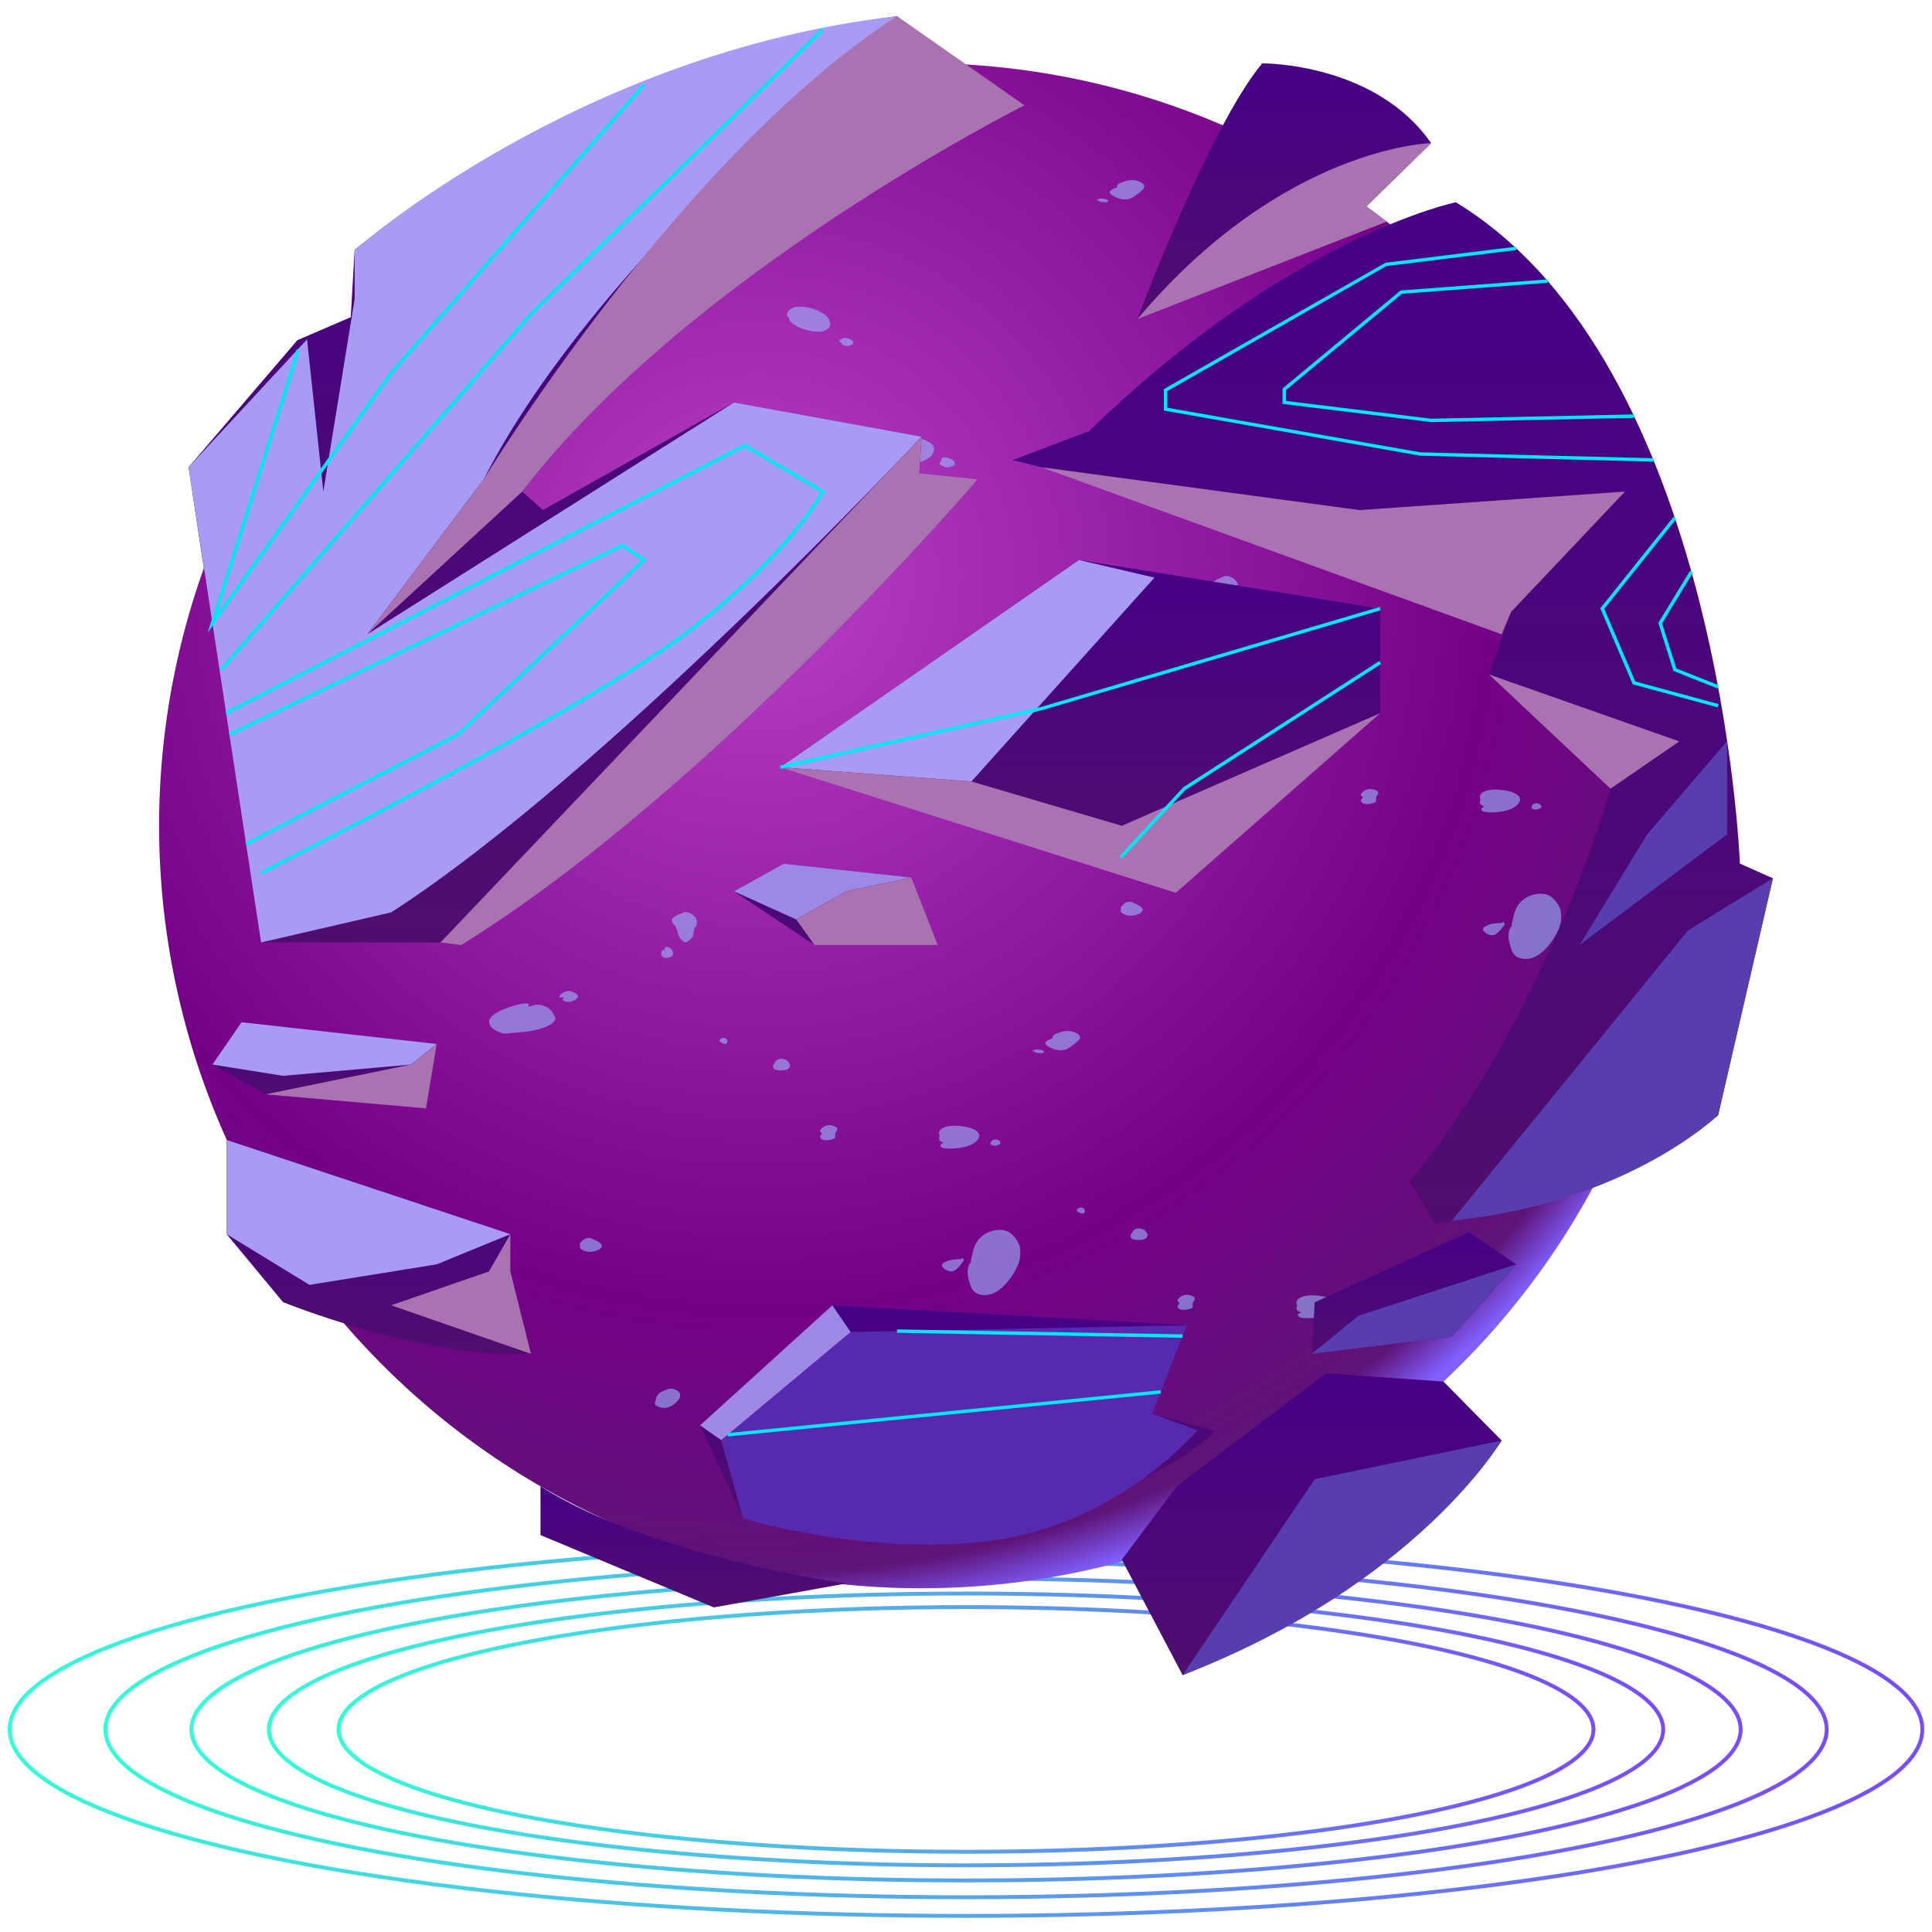 <svg xmlns="http://www.w3.org/2000/svg" xmlns:xlink="http://www.w3.org/1999/xlink" viewBox="0 0 1000 1000"><defs><style>.cls-1{isolation:isolate;}.cls-2,.cls-3,.cls-4,.cls-5,.cls-6{fill:none;stroke-miterlimit:10;stroke-width:2px;}.cls-2{stroke:url(#Degradado_sin_nombre_16);}.cls-3{stroke:url(#Degradado_sin_nombre_16-2);}.cls-4{stroke:url(#Degradado_sin_nombre_16-3);}.cls-5{stroke:url(#Degradado_sin_nombre_16-4);}.cls-6{stroke:url(#Degradado_sin_nombre_16-5);}.cls-10,.cls-11,.cls-12,.cls-13,.cls-14,.cls-15,.cls-16,.cls-17,.cls-18,.cls-19,.cls-20,.cls-21,.cls-22,.cls-23,.cls-25,.cls-26,.cls-7,.cls-9{fill-rule:evenodd;}.cls-7{fill:url(#Áåçûìÿííûé_ãðàäèåíò_533);}.cls-8{opacity:0.58;}.cls-19,.cls-8{mix-blend-mode:multiply;}.cls-9{fill:#9cbdff;}.cls-10{fill:url(#Áåçûìÿííûé_ãðàäèåíò_528);}.cls-11{fill:url(#Áåçûìÿííûé_ãðàäèåíò_528-2);}.cls-12{fill:url(#Áåçûìÿííûé_ãðàäèåíò_528-3);}.cls-13{fill:url(#Áåçûìÿííûé_ãðàäèåíò_528-4);}.cls-14{fill:url(#Áåçûìÿííûé_ãðàäèåíò_528-5);}.cls-15{fill:url(#Áåçûìÿííûé_ãðàäèåíò_528-6);}.cls-16,.cls-22{fill:#a99af4;mix-blend-mode:soft-light;}.cls-17{fill:#573dae;}.cls-18{fill:url(#Áåçûìÿííûé_ãðàäèåíò_528-7);}.cls-19{fill:#a972b0;}.cls-20{fill:url(#Áåçûìÿííûé_ãðàäèåíò_528-8);}.cls-21{fill:url(#Áåçûìÿííûé_ãðàäèåíò_528-9);}.cls-22{opacity:0.88;}.cls-23{fill:#5729ae;}.cls-24{fill:#00e7f4;}.cls-25{fill:url(#Áåçûìÿííûé_ãðàäèåíò_528-10);}.cls-26{fill:url(#Áåçûìÿííûé_ãðàäèåíò_528-11);}</style><linearGradient id="Degradado_sin_nombre_16" x1="4" y1="895.15" x2="996" y2="895.15" gradientUnits="userSpaceOnUse"><stop offset="0" stop-color="#33fdd8"/><stop offset="1" stop-color="#7a4aff"/></linearGradient><linearGradient id="Degradado_sin_nombre_16-2" x1="53.5" y1="895.15" x2="946.5" y2="895.15" xlink:href="#Degradado_sin_nombre_16"/><linearGradient id="Degradado_sin_nombre_16-3" x1="98.05" y1="895.15" x2="901.95" y2="895.15" xlink:href="#Degradado_sin_nombre_16"/><linearGradient id="Degradado_sin_nombre_16-4" x1="138.15" y1="895.15" x2="861.86" y2="895.15" xlink:href="#Degradado_sin_nombre_16"/><linearGradient id="Degradado_sin_nombre_16-5" x1="174.23" y1="895.15" x2="825.77" y2="895.15" xlink:href="#Degradado_sin_nombre_16"/><radialGradient id="Áåçûìÿííûé_ãðàäèåíò_533" cx="392.79" cy="298.33" r="542.61" gradientUnits="userSpaceOnUse"><stop offset="0" stop-color="#b840c7"/><stop offset="0.7" stop-color="#750088"/><stop offset="0.95" stop-color="#5e1377"/><stop offset="1" stop-color="#8160ff"/></radialGradient><linearGradient id="Áåçûìÿííûé_ãðàäèåíò_528" x1="300.22" y1="487.82" x2="300.22" y2="8.35" gradientUnits="userSpaceOnUse"><stop offset="0" stop-color="#4f0e6f"/><stop offset="1" stop-color="#450086"/></linearGradient><linearGradient id="Áåçûìÿííûé_ãðàäèåíò_528-2" x1="720.88" y1="633.53" x2="720.88" y2="104.7" xlink:href="#Áåçûìÿííûé_ãðàäèåíò_528"/><linearGradient id="Áåçûìÿííûé_ãðàäèåíò_528-3" x1="495.48" y1="789.46" x2="495.48" y2="675.62" xlink:href="#Áåçûìÿííûé_ãðàäèåíò_528"/><linearGradient id="Áåçûìÿííûé_ãðàäèåíò_528-4" x1="358.84" y1="831.96" x2="358.84" y2="769.3" xlink:href="#Áåçûìÿííûé_ãðàäèåíò_528"/><linearGradient id="Áåçûìÿííûé_ãðàäèåíò_528-5" x1="678.95" y1="867.05" x2="678.95" y2="710.9" xlink:href="#Áåçûìÿííûé_ãðàäèåíò_528"/><linearGradient id="Áåçûìÿííûé_ãðàäèåíò_528-6" x1="664.74" y1="165.13" x2="664.74" y2="32.79" xlink:href="#Áåçûìÿííûé_ãðàäèåíò_528"/><linearGradient id="Áåçûìÿííûé_ãðàäèåíò_528-7" x1="731.86" y1="700.76" x2="731.86" y2="637.79" xlink:href="#Áåçûìÿííûé_ãðàäèåíò_528"/><linearGradient id="Áåçûìÿííûé_ãðàäèåíò_528-8" x1="559.15" y1="443.74" x2="559.15" y2="289.85" xlink:href="#Áåçûìÿííûé_ãðàäèåíò_528"/><linearGradient id="Áåçûìÿííûé_ãðàäèåíò_528-9" x1="425.78" y1="489.15" x2="425.78" y2="447.04" xlink:href="#Áåçûìÿííûé_ãðàäèåíò_528"/><linearGradient id="Áåçûìÿííûé_ãðàäèåíò_528-10" x1="196.06" y1="700.96" x2="196.06" y2="590.02" xlink:href="#Áåçûìÿííûé_ãðàäèåíò_528"/><linearGradient id="Áåçûìÿííûé_ãðàäèåíò_528-11" x1="167.98" y1="566.42" x2="167.98" y2="529.11" xlink:href="#Áåçûìÿííûé_ãðàäèåíò_528"/></defs><g class="cls-1"><g id="Capa_1" data-name="Capa 1"><ellipse class="cls-2" cx="500" cy="895.15" rx="495" ry="96.51"/><ellipse class="cls-3" cx="500" cy="895.15" rx="445.5" ry="86.86"/><ellipse class="cls-4" cx="500" cy="895.15" rx="400.95" ry="78.17"/><ellipse class="cls-5" cx="500" cy="895.15" rx="360.85" ry="70.35"/><ellipse class="cls-6" cx="500" cy="895.15" rx="324.77" ry="63.32"/><path class="cls-7" d="M871.64,427.46c0,217.94-176.72,394.61-394.67,394.61a392.63,392.63,0,0,1-167.78-37.39c-10-4.7-19.86-9.87-29.44-15.38a394.9,394.9,0,0,1-101.3-83.84,386.12,386.12,0,0,1-29.21-38.14,395.16,395.16,0,0,1-31.81-382.71,384.11,384.11,0,0,1,24.67-46A392.92,392.92,0,0,1,214.33,133l0-.06A394.31,394.31,0,0,1,686.91,93.23H687q10.37,6.52,20.21,13.64c5.51,3.95,10.91,8.07,16.2,12.31A394.5,394.5,0,0,1,869.2,383.74,386.92,386.92,0,0,1,871.64,427.46Z"/><g class="cls-8"><path class="cls-9" d="M354.55,472c-2.58,1.06-7.5,2.55-6.68,4.92.38,1.1,1.46,2,2,3.11a8.42,8.42,0,0,1,.95,2.88,7.34,7.34,0,0,0,2.92,4.41c1.19.78,2.44,0,3.24-.76s1.78-1.64,1.86-2.61a11.54,11.54,0,0,1,.72-3.74c.21-.47.81-.9,1-1.4a5.26,5.26,0,0,0,.13-2.05C360.63,475.26,358.84,472.51,354.55,472Z"/><path class="cls-9" d="M344.1,491.72c-.33-.66-.14-1.19.59-1.61,3.82.05,5.17,4.65,1.57,5.54-4.14,1-4.65-2.43-3.39-3.93Z"/><path class="cls-9" d="M273.46,521.18c2-.59,3.66-1.39,5.88-1.09a10.6,10.6,0,0,1,4.64,1.8,8.77,8.77,0,0,1,2.86,3.8c.33.67.86,1.29.56,2-1.2,2.74-6.35,4.67-10.44,5.46a48,48,0,0,1-7,1.1c-1.68.08-3.4.24-5.07.41a15.27,15.27,0,0,1-4.16.27,14.05,14.05,0,0,1-3.26-1.11c-2.72-1.26-4.43-3.1-4.3-5.14.23-3.57,7.24-6.42,12-7.87C269.08,519.61,275.3,518.13,273.46,521.18Z"/><path class="cls-9" d="M291.89,516.33c-.57,1-1.06,1.33.3,1.89a6.25,6.25,0,0,0,3.41.17c2.06-.41,4.63-2.3,3.1-3.58a8.66,8.66,0,0,0-3.88-1.88c-2.52-.15-5.69,2-5.39,3.4Z"/><path class="cls-9" d="M371.75,538.89c.64-.66,1.52-1.87,3.15-1.66a1.76,1.76,0,0,1,1.47,2.37c-.43,1.81-4.25-.08-4-1.27Z"/><path class="cls-9" d="M400.93,550.27c-.55.7-1.05,1.35-.79,2.13.37,1.12,1.78,1.57,3.56,1.61,2.73.06,4.6-.36,5.16-2.07.34-1-.83-2.64-2.09-3.36a5.14,5.14,0,0,0-2.24-.56,4,4,0,0,0-3.3,1.5Z"/><path class="cls-9" d="M488.47,591.48c-.63.31-1.45.59-1.62,1.07a1.47,1.47,0,0,0,.08.77c.41,1.1,3.43,1.16,4.92,1.16,4.11,0,8.82-.75,11.81-2.55,1.91-1.15,3.66-3.17,3.09-4.84-.79-2.32-4.91-3.63-8.43-4.11-3.3-.45-7.94-.56-10.5,1a3.49,3.49,0,0,0-1.81,2.07c-.09.61.29,1.21.31,1.82,0,.83-.68,1.55,0,2.36A4.53,4.53,0,0,0,488.47,591.48Z"/><path class="cls-9" d="M513,591.66c-.22-.69-.15-.77.51-1.3a2.65,2.65,0,0,1,2.26-.54c1.57.23,2.52,1.35,1.85,2.22A4.06,4.06,0,0,1,515,593a2.76,2.76,0,0,1-2.58-1.12Z"/><path class="cls-9" d="M544.67,537.59c-1.68.46-2.27.63-3.17,1.53-.44.45-.65.78-.28,1.3.9,1.26,3.53,2.52,5.62,3a10.2,10.2,0,0,0,4.92-.23,13.78,13.78,0,0,0,3.2-2,29.1,29.1,0,0,0,2.41-1.88c1.32-1.13,2.36-2.39,1-3.69a9,9,0,0,0-6-2,14.58,14.58,0,0,0-4.52,1C546.35,535.09,545,535.4,544.67,537.59Z"/><path class="cls-9" d="M536.38,543.18a14.32,14.32,0,0,1,3.53.59c0,.33.65.52.42.91-.32.56-1.86.39-2.57.37a5.13,5.13,0,0,1-2.48-.66c-.22-.14-1.24-.78-.44-.84Z"/><path class="cls-9" d="M425.5,586.81c-.77.86-1.64,1.8-.28,2.74s3.66.67,5.19.25c.81-.23,1.74-.48,1.86-1a11,11,0,0,0,0-1.81c.05-1.4,2.37-2.4.28-3.74a7.2,7.2,0,0,0-3.94-.85,5.92,5.92,0,0,0-4.32,3Z"/><path class="cls-9" d="M239.36,638.46a18.6,18.6,0,0,0-6.88,2.28c0,.21.06.42.08.63a2.63,2.63,0,0,0,.15,3.26c2.75,3.18,8.21,2.79,13.17,2.78,5.31,0,12.08.35,9.64-4.12-1.11-2-2.66-5.38-5.77-6.66-1.65-.67-2.49-.36-4.09,0-2,.46-4.69.91-6.3,1.83Z"/><path class="cls-9" d="M300.18,643.5c.81-.88,2-2.56,4.1-2.71,1.68-.11,2.27.49,3.5,1,2.69,1.17,5.24,2.7,2.58,4.8a10.14,10.14,0,0,1-6,1.33c-1.76-.19-4.72-1.5-4.15-2.76Z"/><path class="cls-9" d="M554.5,361.57c-2,2.45-2.14,2.59-1,5.07.86,1.86,1.44,4,3.75,5.41,3,1.93,7.22,1.46,11,2,3,.39,4.73.52,7.35-.72a23.05,23.05,0,0,0,6.61-4.76c5.15-5.54,4.91-13.64.75-19.32-2.73-3.72-6.8-8-13.76-9.18-5.84-1-12.54-.19-16.68,2.54s-5.25,6.76-4,10.32c.4.84.79,1.69,1.16,2.53a10.12,10.12,0,0,1,.13,3.29C550,359.88,551.11,360.94,554.5,361.57Z"/><path class="cls-9" d="M543.45,371.08c3.85,1.86,3.29,1.55,3.87,3.91.25,1,.94,1.27.57,2.25-.46,1.2-3.34,2.4-5.41,2.29-1.65-.1-4.17-2-4.83-2.73-1-1.16-.64-1.79.27-2.92Z"/><path class="cls-9" d="M155.51,370.52c-.82,2-1.92,4.45,1.78,5.83,2.53.94,6.42,0,8.63-1.05,3.15-1.47,6.54-5.18,7.06-7.58.56-2.6-4.56-5.35-8.48-5.64-8-.6-12.21,7.06-12.67,10.68Z"/><path class="cls-9" d="M150,392.89c-.45-.57-2.37-2.22-2-2.93.15-.34.8-.4,1.06-.66a6.14,6.14,0,0,1,4-2c3.92-.4,7.08.46,9,2.56,1.3,1.37,1.32,2.78-.57,3.92-2.07,1.25-6.55,1.82-8.68.27Z"/><path class="cls-9" d="M502.9,652.45c-2.7,3.42-2.36,7.22-1.17,11,.76,2.38,1.31,5.52,5.51,6.58,9.84,2.48,17.41-10.35,19.28-14.45a16.31,16.31,0,0,0,1.12-10.95c-.62-2.14-3.39-6.42-6.84-7.52-4.45-1.42-9.48.32-12.18,2.45-6.25,4.92-4.64,11.25-7.56,16.84Z"/><path class="cls-9" d="M497.83,651.61c-1,.11-5.51.32-7.05.94-1.09.44-2.82,1.11-3.12,1.9-.43,1.09.85,2.2,2.07,2.89a5.54,5.54,0,0,0,3.49.66,6.17,6.17,0,0,0,2.19-1.43,13.49,13.49,0,0,0,2.42-2.74,5.49,5.49,0,0,0,.95-1.38c.23-.78-.62-1.06-.95-1.68Z"/><path class="cls-9" d="M634.49,298c-2.57,1.06-7.5,2.54-6.67,4.91.38,1.1,1.45,2.05,2,3.11a8.71,8.71,0,0,1,.95,2.88,7.27,7.27,0,0,0,2.92,4.41c1.19.78,2.44,0,3.24-.76s1.77-1.64,1.86-2.61a11.33,11.33,0,0,1,.72-3.74c.2-.47.8-.9,1-1.4a5.25,5.25,0,0,0,.14-2C640.58,301.27,638.79,298.52,634.49,298Z"/><path class="cls-9" d="M624.05,317.73c-.34-.65-.14-1.19.58-1.61,3.83.05,5.18,4.65,1.57,5.54-4.14,1-4.65-2.43-3.38-3.93Z"/><path class="cls-9" d="M651.69,364.91c.65-.67,1.52-1.88,3.16-1.66a1.74,1.74,0,0,1,1.46,2.36c-.43,1.81-4.25-.08-4-1.26Z"/><path class="cls-9" d="M680.87,376.28c-.54.71-1,1.35-.78,2.14.37,1.12,1.77,1.56,3.55,1.6,2.74.07,4.6-.36,5.16-2.06.35-1-.82-2.65-2.09-3.37a5.14,5.14,0,0,0-2.24-.56,4.05,4.05,0,0,0-3.29,1.5Z"/><path class="cls-9" d="M768.41,417.49c-.63.32-1.45.59-1.61,1.07a1.46,1.46,0,0,0,.07.77c.41,1.11,3.44,1.16,4.92,1.17,4.11,0,8.82-.76,11.81-2.56,1.92-1.15,3.66-3.17,3.09-4.84-.78-2.31-4.9-3.62-8.43-4.11-3.29-.45-7.94-.56-10.49,1a3.5,3.5,0,0,0-1.82,2.06c-.09.62.3,1.21.32,1.83,0,.82-.68,1.54,0,2.35A4.45,4.45,0,0,0,768.41,417.49Z"/><path class="cls-9" d="M793,417.67c-.22-.69-.14-.77.51-1.3a2.67,2.67,0,0,1,2.26-.54c1.57.23,2.52,1.36,1.85,2.23a4.17,4.17,0,0,1-2.66.93,2.75,2.75,0,0,1-2.57-1.13Z"/><path class="cls-9" d="M578,97.18c-1.68.46-2.27.63-3.17,1.53-.44.45-.65.78-.29,1.3.91,1.26,3.54,2.52,5.63,3a10.08,10.08,0,0,0,4.92-.22,14,14,0,0,0,3.2-2,29.1,29.1,0,0,0,2.41-1.88c1.32-1.13,2.36-2.39,1-3.69a9,9,0,0,0-6-2,14.58,14.58,0,0,0-4.52,1C579.62,94.68,578.29,95,578,97.18Z"/><path class="cls-9" d="M569.66,102.77a14.64,14.64,0,0,1,3.52.58c0,.34.66.53.43.92-.32.56-1.86.39-2.57.37a5.1,5.1,0,0,1-2.48-.66c-.23-.14-1.24-.78-.44-.84Z"/><path class="cls-9" d="M705.44,412.83c-.77.86-1.63,1.8-.28,2.73s3.66.67,5.19.25c.81-.23,1.75-.47,1.87-1a10.82,10.82,0,0,0,0-1.8c.06-1.4,2.38-2.4.29-3.75a7.23,7.23,0,0,0-4-.85,5.86,5.86,0,0,0-4.31,3Z"/><path class="cls-9" d="M580.13,469.51c.81-.88,2-2.56,4.09-2.7,1.69-.12,2.27.48,3.5,1,2.7,1.17,5.25,2.7,2.58,4.8a10.11,10.11,0,0,1-6,1.33c-1.76-.19-4.72-1.49-4.14-2.76Z"/><path class="cls-9" d="M782.85,478.46c-2.7,3.43-2.37,7.23-1.17,11,.76,2.38,1.31,5.52,5.5,6.57,9.84,2.49,17.42-10.35,19.28-14.45a16.32,16.32,0,0,0,1.13-10.95c-.62-2.14-3.39-6.42-6.85-7.52-4.45-1.41-9.47.32-12.18,2.45-6.24,4.93-4.64,11.25-7.56,16.85Z"/><path class="cls-9" d="M777.78,477.62c-1,.11-5.52.33-7,.94-1.1.44-2.82,1.11-3.13,1.9-.42,1.09.85,2.2,2.07,2.9a5.55,5.55,0,0,0,3.5.65,6,6,0,0,0,2.19-1.43,13.75,13.75,0,0,0,2.42-2.73,5.41,5.41,0,0,0,.94-1.39c.24-.78-.62-1-.94-1.68Z"/><path class="cls-9" d="M556.78,626.69c.64-.66,1.52-1.87,3.15-1.66a1.75,1.75,0,0,1,1.47,2.37c-.43,1.81-4.25-.08-4-1.27Z"/><path class="cls-9" d="M586,638.06c-.55.71-1.05,1.36-.79,2.14.37,1.12,1.78,1.56,3.56,1.61,2.73.06,4.6-.36,5.16-2.07.34-1-.83-2.64-2.09-3.36a5.14,5.14,0,0,0-2.24-.57,4.05,4.05,0,0,0-3.3,1.51Z"/><path class="cls-9" d="M673.5,679.27c-.63.32-1.45.6-1.62,1.08a1.53,1.53,0,0,0,.08.76c.41,1.11,3.43,1.17,4.92,1.17,4.11,0,8.82-.76,11.81-2.55,1.91-1.15,3.66-3.17,3.09-4.85-.79-2.31-4.91-3.62-8.43-4.1-3.3-.46-7.94-.56-10.49,1a3.45,3.45,0,0,0-1.82,2.07c-.09.61.29,1.2.31,1.82,0,.83-.68,1.54,0,2.35A4.53,4.53,0,0,0,673.5,679.27Z"/><path class="cls-9" d="M698.07,679.46c-.22-.69-.15-.77.51-1.3a2.63,2.63,0,0,1,2.26-.54c1.57.23,2.52,1.35,1.85,2.22a4.06,4.06,0,0,1-2.66.93,2.78,2.78,0,0,1-2.58-1.12Z"/><path class="cls-9" d="M610.53,674.61c-.77.86-1.63,1.8-.28,2.73s3.66.68,5.19.25c.81-.22,1.74-.47,1.86-1a10.84,10.84,0,0,0,0-1.8c.05-1.4,2.37-2.4.28-3.74a7.2,7.2,0,0,0-3.94-.85,5.86,5.86,0,0,0-4.32,3Z"/><path class="cls-9" d="M687.93,740.25c-2.7,3.42-2.36,7.22-1.17,11,.76,2.38,1.32,5.52,5.51,6.58,9.84,2.48,17.41-10.35,19.28-14.45a16.32,16.32,0,0,0,1.12-11c-.62-2.15-3.39-6.43-6.84-7.53-4.45-1.41-9.48.32-12.18,2.46-6.25,4.92-4.64,11.24-7.56,16.84Z"/><path class="cls-9" d="M682.86,739.41c-1,.1-5.51.32-7,.94-1.1.44-2.83,1.11-3.13,1.9-.43,1.09.85,2.2,2.07,2.89a5.61,5.61,0,0,0,3.49.66,5.89,5.89,0,0,0,2.19-1.44,13.44,13.44,0,0,0,2.42-2.73,5.67,5.67,0,0,0,.95-1.38c.24-.79-.62-1.06-.95-1.68Z"/><path class="cls-9" d="M492.3,682.93l3.33.94c-.22.79.27,1.71-1,2.22a10.22,10.22,0,0,1-4.17.15c-1.44-.33-2.37-1-2.31-1.91.07-1.06,1.64-1.49,3.23-1.68Z"/><path class="cls-9" d="M339.34,725.17c-.52,1-.71,1.72.6,2.53a7.47,7.47,0,0,0,6.75.41c2.9-1.37,6.09-4.43,5.26-6.8-.52-1.48-3.68-3.21-6.16-2.31a21.73,21.73,0,0,0-3.93,1.69,5.69,5.69,0,0,0-2.52,4.2Z"/><path class="cls-9" d="M461.44,231.23c-1.15.66-1.74.87-2,1.77a2.57,2.57,0,0,0,.48,2.94c1.89,1.82,6.67,3,10.06,3.52a14.06,14.06,0,0,0,8.1-.93c2.88-1.26,4.7-2.85,5.19-5s-.21-3.87-3.38-5.24a32.69,32.69,0,0,0-9.14-2.62,11.72,11.72,0,0,0-7.12,1.33C461.65,228,459.07,229.83,461.44,231.23Z"/><path class="cls-9" d="M487.24,238.22c.06-.58-.14-1.26.93-1.42a9,9,0,0,1,4.68,1.13c.72.46,1.51,1.55,1.35,2.21s-1,1-1.66,1.28a5,5,0,0,1-3.73.17c-.82-.3-2.83-1-2.5-1.69Z"/><path class="cls-9" d="M408.45,164.11a2.67,2.67,0,0,0,.92,2.51,16.34,16.34,0,0,0,5.5,3.33,24.08,24.08,0,0,0,9.7,1.75c2.41-.12,4.71-1.77,5.06-3.14.43-1.64-.61-4-2.24-5.37a22.49,22.49,0,0,0-14.34-4.41C406.74,159.1,406.52,164.8,408.45,164.11Z"/><path class="cls-9" d="M435.63,177.53a3.13,3.13,0,0,1-1.41-1.38c.92-.25,1.21-.88,2.2-1.1a6.45,6.45,0,0,1,3,.22c1.28.42,2.1,1.11,2.17,2s-.53,1.19-1.85,1.61a2.63,2.63,0,0,1-2.2.09,14.94,14.94,0,0,1-1.95-.86Z"/></g><path class="cls-10" d="M181.55,164.18l2-34.8S298.82,31.83,464.3,8.35l22.87,24.44L502.8,57.51s-141.28,75-232.49,196.93L281,264l98.86-55.71L477,226l-1.77,28.4S359,393.46,228,487.82h-92.9L103.72,282.31l-6.09-40.49,56.29-65.74Z"/><path class="cls-11" d="M753.54,104.7s-86.1,17.59-189.69,118.38l-39.73,15.09s191,45.93,258,78.6l-11.42,32.32,62.94,59.13s-32.38,117-104,203.34l13.15,22s99.25-18.2,146.49-56.3l28.37-122.65L900.57,447S890.76,188.21,753.54,104.7Z"/><path class="cls-12" d="M362.36,737.75l68.47-62.13L614.3,686l-17.89,45.63,32.18,9.23S574.45,804.75,384.65,786Z"/><path class="cls-13" d="M279.75,769.3v25.26L369.47,832l68.45-12.39S336.81,805.82,279.75,769.3Z"/><path class="cls-14" d="M580.65,807.28l28.49-38,77.13-58.4,60.85,4.2,30.12,30.54s-51.16,74.94-165.11,121.41Z"/><path class="cls-15" d="M588.74,165.13s37-99.21,64.57-132.34c0,0,58.34-.53,87.43,41.28l-33.57,32.8S660,109.29,588.74,165.13Z"/><path class="cls-16" d="M464.3,8.35S308.69,132.82,250.39,248.08l-60.3,80.23,189.81-120L477,226S313.31,400.84,202.48,472.23l-67.35,15.59-37.5-246,61.3-66.18,8.43,78.8,16.2-99.68V129.38S298.82,27.35,464.3,8.35Z"/><path class="cls-17" d="M612.13,867.05l68.35-101.43,96.76-20S733.5,820.08,612.13,867.05Z"/><path class="cls-17" d="M751.53,631.75,873.62,481.68l44-27.1L889.27,577.23S841.89,623,751.53,631.75Z"/><polygon class="cls-18" points="680.48 674.07 760.27 637.79 784.78 654.39 751.53 691.83 678.95 700.76 680.48 674.07"/><polygon class="cls-17" points="784.78 654.39 703.09 681.06 678.95 700.76 751.53 691.83 784.78 654.39"/><path class="cls-19" d="M270.31,254.44l-80.22,73.87,60.3-80.23S351.29,81.61,464.3,8.35L530.22,54.5S356.14,141.94,270.31,254.44Z"/><path class="cls-19" d="M477,226l-1.18,19L506,248.08S368.69,408.64,238.73,489.15L228,487.82Z"/><path class="cls-19" d="M588.74,165.13l129-50.4-10.53-7.86,33.57-32.8S664.08,75.66,588.74,165.13Z"/><polygon class="cls-19" points="782.09 316.77 841.1 254.44 703.76 264.02 538.97 241.82 777.24 328.31 782.09 316.77"/><polygon class="cls-20" points="403.9 397.14 558.47 289.85 714.4 315 714.4 369.12 580.05 443.74 403.9 397.14"/><polygon class="cls-21" points="379.9 461.35 405.68 447.04 471.67 454.19 464.44 481.68 421.59 489.15 379.9 461.35"/><polygon class="cls-16" points="403.9 397.14 502.8 404.49 597.55 298.97 558.47 289.85 403.9 397.14"/><polygon class="cls-22" points="379.9 461.35 412.09 475.9 438.06 461.35 471.67 454.19 405.68 447.04 379.9 461.35"/><polygon class="cls-19" points="502.8 404.49 580.65 427.43 714.4 369.12 608.6 462.12 403.9 397.14 502.8 404.49"/><polygon class="cls-19" points="421.59 489.15 412.09 475.9 438.06 461.35 471.67 454.19 485.37 489.15 421.59 489.15"/><polygon class="cls-17" points="893.97 383.55 852.61 431.83 817.59 489.15 893.97 431.83 893.97 383.55"/><path class="cls-23" d="M619.78,740.38l-23.37-8.73L614.3,686l-174,3.43-67,56L384.65,786s68.09,20.56,131.77,11S619.78,740.38,619.78,740.38Z"/><polygon class="cls-22" points="430.83 675.62 440.28 689.45 373.31 745.41 362.36 737.75 430.83 675.62"/><polygon class="cls-19" points="770.67 349.09 869.2 383.74 833.61 408.22 770.67 349.09"/><path class="cls-24" d="M135.52,452.53l-.79-1.58c1.64-.83,164.78-82.66,219-123.35,49.59-37.21,68-67.78,70.88-72.83l-39.18-23.13-268,138.26-.82-1.58L385.46,229.61,427,254.1l-.38.74c-.16.33-17.36,33.33-71.79,74.19S137.17,451.71,135.52,452.53Z"/><polygon class="cls-24" points="127.77 437.66 126.95 436.08 236.42 379.51 331.91 289.96 322.07 283.33 119.12 381.04 118.34 379.44 322.22 281.29 334.75 289.73 333.94 290.5 237.35 381.03 127.77 437.66"/><polygon class="cls-24" points="115.05 347.21 113.72 346.05 274.15 161.97 425.17 14.66 426.4 15.93 275.44 163.19 115.05 347.21"/><polygon class="cls-24" points="107.42 327.59 153.51 180.81 155.2 181.35 112.46 317.5 201.76 192.51 332.66 43.22 333.99 44.39 203.14 193.62 107.42 327.59"/><polygon class="cls-24" points="855.76 238.96 735.13 235.89 602.42 212.52 602.42 201.39 602.87 201.14 717.11 136 784.67 127.66 784.89 129.42 717.5 137.75 604.2 202.42 604.2 211.03 735.3 234.13 855.8 237.19 855.76 238.96"/><polygon class="cls-24" points="740.77 218.49 663.86 209.09 663.86 201.04 664.18 200.78 724.95 150.34 801.02 144.6 801.15 146.37 725.64 152.07 665.63 201.88 665.63 207.52 740.86 216.72 845.75 214.5 845.79 216.28 740.77 218.49"/><polygon class="cls-24" points="889.04 366.13 845.12 354.22 844.95 353.82 828.3 314.87 866.21 267.52 867.6 268.63 830.35 315.14 846.41 352.73 889.5 364.4 889.04 366.13"/><polygon class="cls-24" points="888.95 356.34 866.18 347.3 866.06 346.9 858.33 322.42 858.54 322.08 874.72 295.5 876.23 296.43 860.27 322.66 867.62 345.96 889.6 354.69 888.95 356.34"/><polygon class="cls-24" points="404.1 398.01 403.71 396.27 538.78 365.93 714.16 314.15 714.65 315.86 539.22 367.65 404.1 398.01"/><polygon class="cls-24" points="580.71 444.35 579.4 443.14 612.48 407.47 713.93 342.14 714.88 343.63 613.53 408.91 580.71 444.35"/><polygon class="cls-24" points="376.72 743.52 376.54 741.76 600.71 719.57 600.89 721.33 376.72 743.52"/><polygon class="cls-24" points="612.11 692.45 464.29 689.86 464.32 688.09 612.14 690.67 612.11 692.45"/><path class="cls-25" d="M117.31,590v48.79L146.52,674s72.9,29.6,128.3,26.72l-21.7-42.68,11-19.27Z"/><polygon class="cls-26" points="109.94 551.01 137.39 566.42 210.93 566.42 226.03 540.35 125.04 529.11 109.94 551.01"/><polygon class="cls-16" points="109.94 551.01 146.53 556.85 212.72 551.01 226.03 540.35 125.04 529.11 109.94 551.01"/><polygon class="cls-16" points="117.31 590.02 117.31 638.81 160.2 665.05 226.03 654.42 264.16 638.81 117.31 590.02"/><polygon class="cls-19" points="226.03 540.35 212.72 551.01 137.39 566.42 220.49 573.68 226.03 540.35"/><polygon class="cls-19" points="253.12 658.08 202.48 675.62 274.82 700.76 264.16 658.08 264.16 638.81 253.12 658.08"/></g></g></svg>